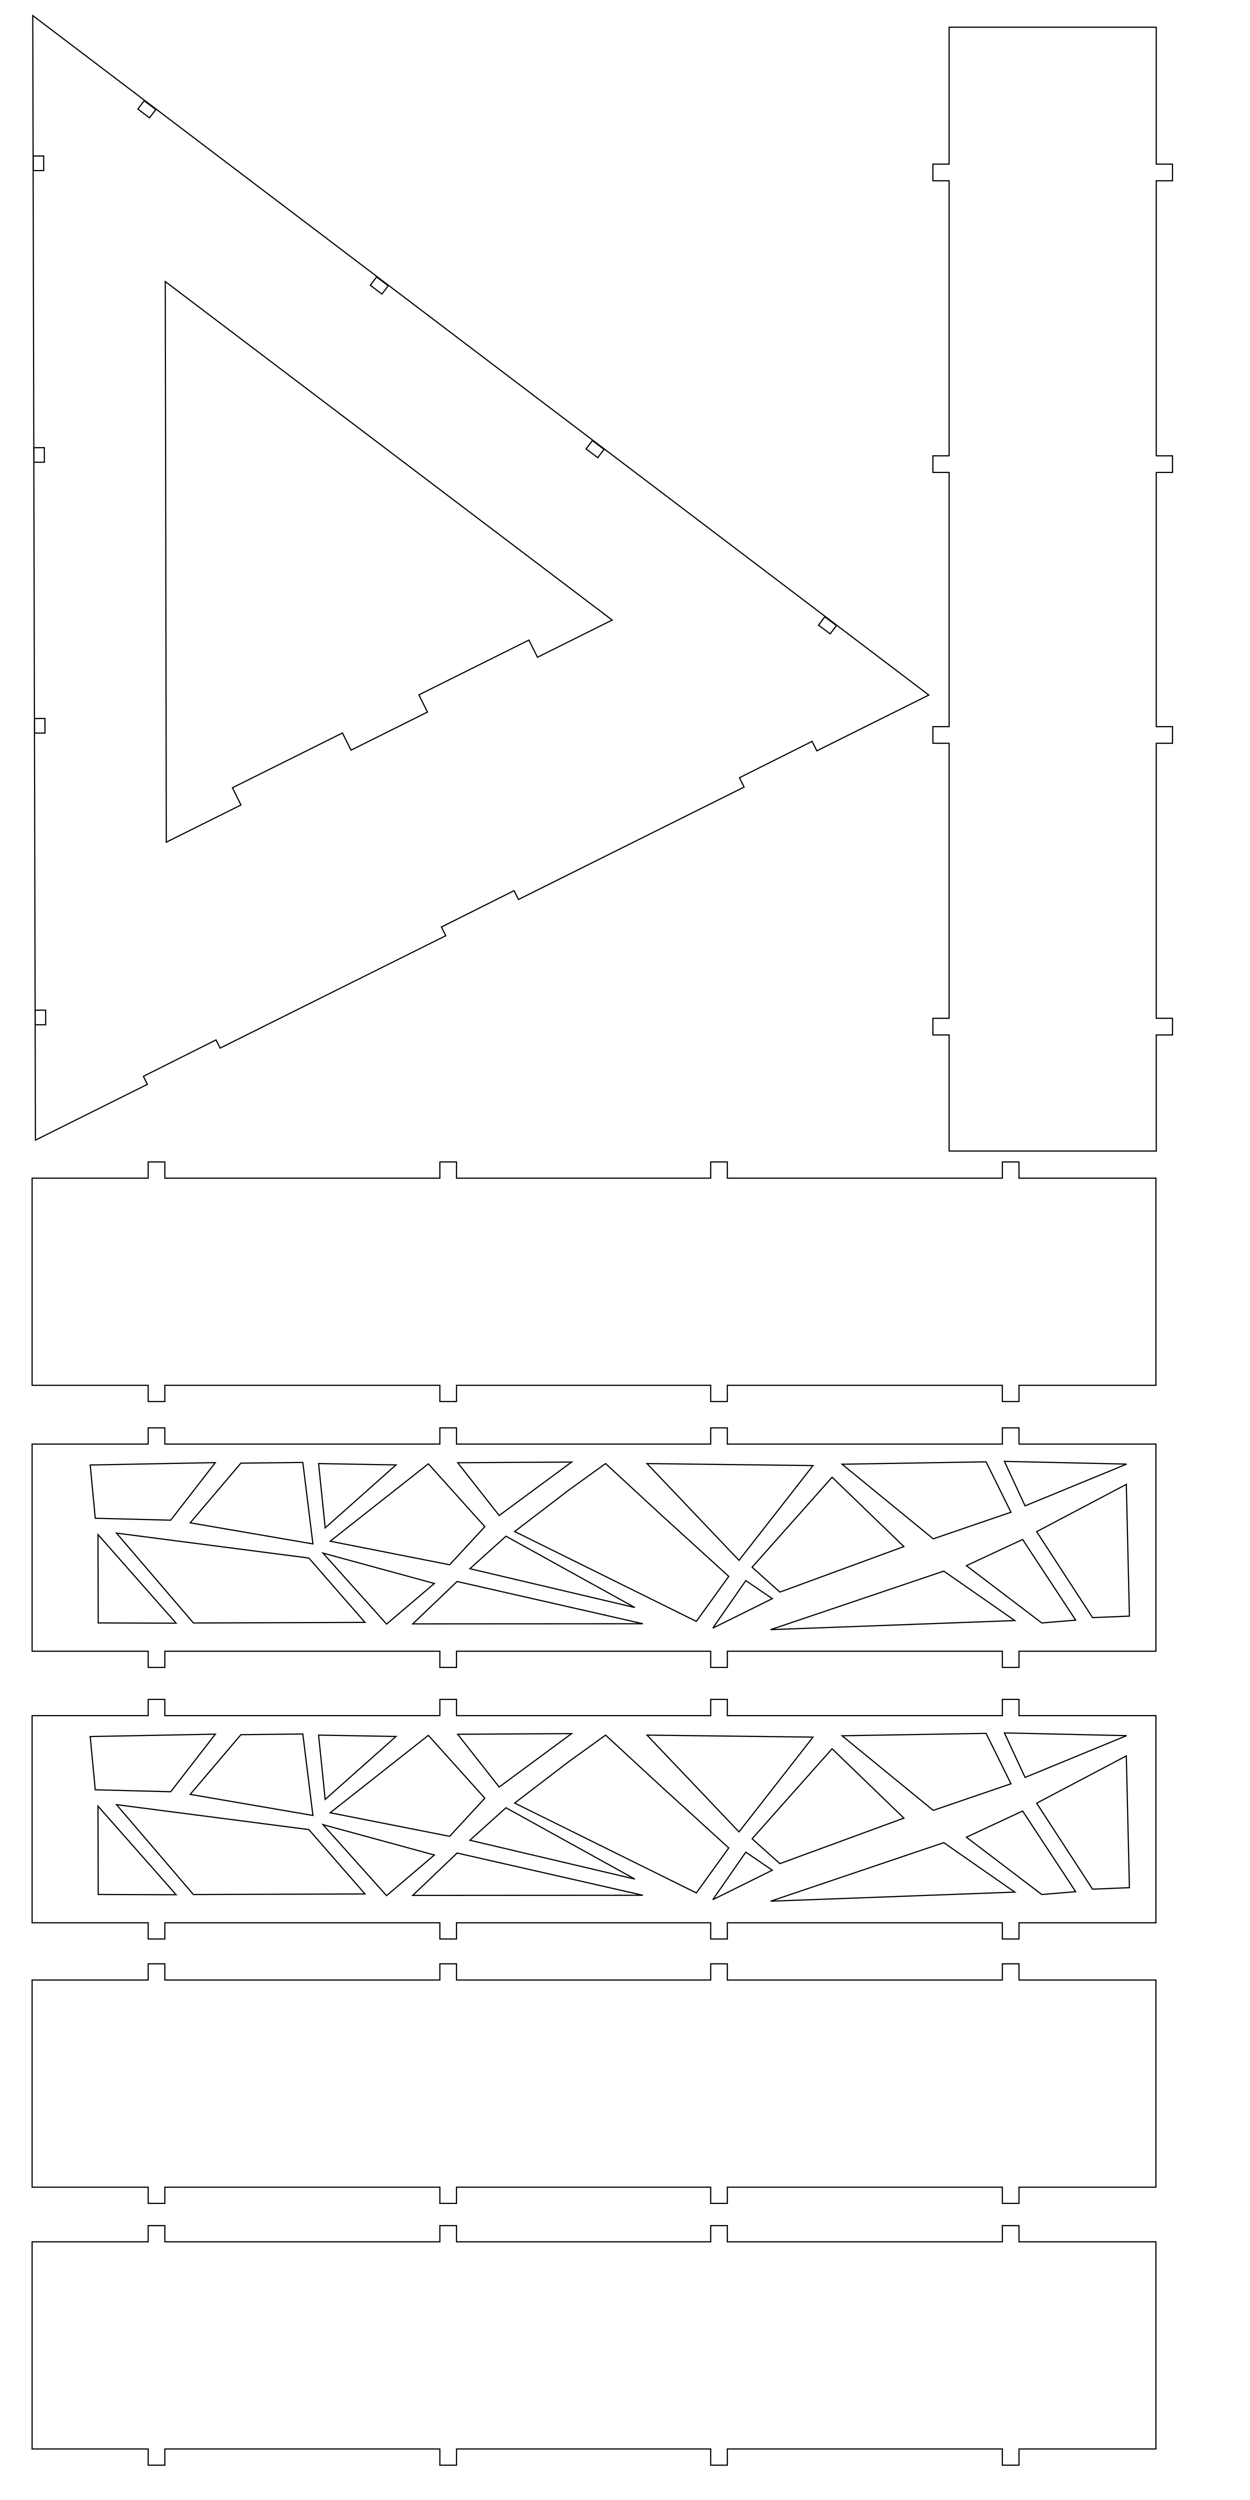 <?xml version="1.0" encoding="UTF-8" standalone="no"?>
<!-- Created with Inkscape (http://www.inkscape.org/) -->

<svg
   xmlns:osb="http://www.openswatchbook.org/uri/2009/osb"
   xmlns:dc="http://purl.org/dc/elements/1.1/"
   xmlns:cc="http://creativecommons.org/ns#"
   xmlns:rdf="http://www.w3.org/1999/02/22-rdf-syntax-ns#"
   xmlns:svg="http://www.w3.org/2000/svg"
   xmlns="http://www.w3.org/2000/svg"
   xmlns:sodipodi="http://sodipodi.sourceforge.net/DTD/sodipodi-0.dtd"
   xmlns:inkscape="http://www.inkscape.org/namespaces/inkscape"
   width="300mm"
   height="600mm"
   viewBox="0 0 1062.992 2125.984"
   id="svg2"
   version="1.1"
   inkscape:version="0.91 r13725"
   sodipodi:docname="Lampe2.svg">
  <defs
     id="defs4">
    <linearGradient
       id="linearGradient4548"
       osb:paint="solid">
      <stop
         style="stop-color:#000000;stop-opacity:1;"
         offset="0"
         id="stop4550" />
    </linearGradient>
    <linearGradient
       id="linearGradient4151"
       osb:paint="solid">
      <stop
         style="stop-color:#31e5e8;stop-opacity:1;"
         offset="0"
         id="stop4153" />
    </linearGradient>
    <linearGradient
       id="linearGradient5638"
       osb:paint="solid">
      <stop
         style="stop-color:#000000;stop-opacity:1;"
         offset="0"
         id="stop5640" />
    </linearGradient>
    <linearGradient
       id="linearGradient5620"
       osb:paint="solid">
      <stop
         style="stop-color:#000000;stop-opacity:1;"
         offset="0"
         id="stop5622" />
    </linearGradient>
    <linearGradient
       id="linearGradient5614"
       osb:paint="solid">
      <stop
         style="stop-color:#31e5e8;stop-opacity:1;"
         offset="0"
         id="stop5616" />
    </linearGradient>
  </defs>
  <sodipodi:namedview
     id="base"
     pagecolor="#ffffff"
     bordercolor="#666666"
     borderopacity="1.0"
     inkscape:pageopacity="0.0"
     inkscape:pageshadow="2"
     inkscape:zoom="0.57046296"
     inkscape:cx="653.30615"
     inkscape:cy="486.6149"
     inkscape:document-units="mm"
     inkscape:current-layer="layer4"
     showgrid="false"
     inkscape:window-width="1496"
     inkscape:window-height="821"
     inkscape:window-x="32"
     inkscape:window-y="10"
     inkscape:window-maximized="0"
     showguides="true"
     inkscape:snap-intersection-paths="true"
     inkscape:object-paths="true"
     inkscape:guide-bbox="true"
     inkscape:snap-global="false">
    <inkscape:grid
       type="xygrid"
       id="grid8483" />
    <sodipodi:guide
       position="-190.164,596.721"
       orientation="1,0"
       id="guide8485" />
    <sodipodi:guide
       position="424.264,1012.065"
       orientation="-0.896,0.444"
       id="guide8487"
       inkscape:label=""
       inkscape:color="rgb(0,0,255)" />
    <sodipodi:guide
       position="-424.264,498.452"
       orientation="1,0"
       id="guide8577" />
  </sodipodi:namedview>
  <g
     inkscape:label="Calque 1"
     inkscape:groupmode="layer"
     id="layer1"
     transform="translate(0,1073.622)" />
  <g
     inkscape:groupmode="layer"
     id="layer2"
     inkscape:label="Triangle"
     style="display:inline"
     transform="translate(0,637.795)">
    <path
       style="display:inline;fill:none;fill-rule:evenodd;stroke:#000000;stroke-width:1px;stroke-linecap:butt;stroke-linejoin:miter;stroke-opacity:1"
       d="m 27.863,-624.547 2.269,956.308 95.218,-47.435 -3.42,-6.828 61.777,-30.944 3.487,6.961 191.879,-95.59 -3.695,-7.376 61.777,-30.944 3.761,7.509 191.878,-95.589 -3.969,-7.925 61.779,-30.944 4.036,8.057 95.218,-47.436 z m 0.412,119.424 0.002,-8.5e-4 8.856,-0.021 0.03,12.401 -8.86,0.021 -0.027,-12.401 z m 94.323,-46.998 9.882,7.493 -5.351,7.058 -9.882,-7.493 z m 17.951,153.758 380.022,287.862 -63.502,31.635 -7.282,-14.617 -93.558,46.611 7.282,14.617 -65.016,32.389 -7.282,-14.617 -93.561,46.612 7.282,14.617 -63.502,31.635 z m -111.703,141.27 8.856,-0.021 0.03,12.401 -8.859,0.02 -0.027,-12.401 z m 291.4,-145.177 9.882,7.493 -5.351,7.058 -9.882,-7.493 z m -290.872,375.49 8.857,-0.024 0.028,12.402 -8.857,0.024 -0.028,-12.402 z M 503.776,-263.121 l 9.881,7.493 -5.351,7.058 -9.882,-7.493 z m -473.836,484.372 8.859,-0.025 0.028,12.402 -8.86,0.023 -0.027,-12.401 z m 671.481,-334.523 9.881,7.493 -5.35,7.06 -9.882,-7.493 z"
       id="path4725"
       inkscape:connector-curvature="0"
       sodipodi:nodetypes="ccccccccccccccccccccccccccccccccccccccccccccccccccccccccccccccccccccccccc" />
  </g>
  <g
     inkscape:groupmode="layer"
     id="layer4"
     inkscape:label="Cote"
     style="display:inline"
     transform="translate(0,637.795)">
    <g
       id="g4259"
       transform="translate(-25.375,-8.765)">
      <path
         sodipodi:nodetypes="ccccccccccccccccccccccccccccccccccccccccccccccccccccccccccccccccccccccccccccccccccccccc"
         inkscape:connector-curvature="0"
         id="path9170-0"
         d="m 985.827,976.227 -2.644,-112.035 -76.239,40.203 47.534,73.11 z m -2.382,-129.277 -103.932,-2.323 17.581,37.856 z m -43.318,132.699 -45.129,-68.604 -47.797,22.274 64.081,48.728 z m -112.162,-41.695 -147.257,49.771 207.652,-7.715 z m 35.96,-92.937 -122.458,2.037 77.534,63.456 66.094,-22.629 z m -69.888,72.071 -61.071,-58.981 -68.007,76.54 23.625,21.146 z m -77.295,-68.891 -141.157,-1.698 78.243,82.296 z m -34.615,113.18 -22.522,-15.355 -28.074,40.422 z m -37.03,-18.941 -57.435,-52.258 -47.31,-43.685 -30.995,22.337 -46.311,35.442 154.493,76.423 z m -133.651,-97.222 -96.823,0.57 35.256,44.877 z m -97.346,101.564 -37.744,36.049 195.741,-0.119 z m 151.118,22.131 -109.558,-60.63 -30.697,27.618 z m -127.536,-68.755 -48.034,-53.448 -83.464,65.817 101.564,20.041 z m -42.935,48.307 -94.723,-25.838 54.099,60.391 z m -32.618,-100.813 -65.829,-1.153 5.612,54.685 z m -26.375,133.919 -47.731,-54.731 -163.565,-21.199 65.408,76.439 z m -44.281,-66.745 -8.577,-69.281 -52.666,0.595 -43.098,50.761 z m -82.986,-69.128 -106.392,2.022 4.287,45.283 64.17,1.642 z m -33.337,136.544 -66.443,-75.36 0.186,75.138 z"
         style="fill:none;stroke:#000000;stroke-opacity:1" />
      <path
         sodipodi:nodetypes="ccccccccccccccccccccccccccccccccccccc"
         inkscape:connector-curvature="0"
         id="rect4178-7"
         d="m 1008.366,829.92 -116.438,0 0,-13.785 -14.155,0 0,13.785 -233.876,0 0,-13.785 -14.155,0 0,13.785 -216.161,0 0,-13.785 -14.153,0 0,13.785 -233.878,0 0,-13.785 -14.153,0 0,13.785 -98.723,0 0,176.168 98.723,0 0,13.787 14.153,0 0,-13.787 233.878,0 0,13.787 14.153,0 0,-13.787 216.161,0 0,13.787 14.155,0 0,-13.787 233.876,0 0,13.787 14.155,0 0,-13.787 116.438,0 z"
         style="display:inline;opacity:1;fill:none;fill-opacity:1;stroke:#000000;stroke-width:0.999;stroke-linecap:butt;stroke-linejoin:miter;stroke-miterlimit:4;stroke-dasharray:none;stroke-opacity:1" />
    </g>
    <g
       style="display:inline"
       id="g4259-2"
       transform="translate(-25.375,-239.684)">
      <path
         sodipodi:nodetypes="ccccccccccccccccccccccccccccccccccccccccccccccccccccccccccccccccccccccccccccccccccccccc"
         inkscape:connector-curvature="0"
         id="path9170-0-5"
         d="m 985.827,976.227 -2.644,-112.035 -76.239,40.203 47.534,73.11 z m -2.382,-129.277 -103.932,-2.323 17.581,37.856 z m -43.318,132.699 -45.129,-68.604 -47.797,22.274 64.081,48.728 z m -112.162,-41.695 -147.257,49.771 207.652,-7.715 z m 35.96,-92.937 -122.458,2.037 77.534,63.456 66.094,-22.629 z m -69.888,72.071 -61.071,-58.981 -68.007,76.54 23.625,21.146 z m -77.295,-68.891 -141.157,-1.698 78.243,82.296 z m -34.615,113.18 -22.522,-15.355 -28.074,40.422 z m -37.03,-18.941 -57.435,-52.258 -47.31,-43.685 -30.995,22.337 -46.311,35.442 154.493,76.423 z m -133.651,-97.222 -96.823,0.57 35.256,44.877 z m -97.346,101.564 -37.744,36.049 195.741,-0.119 z m 151.118,22.131 -109.558,-60.63 -30.697,27.618 z m -127.536,-68.755 -48.034,-53.448 -83.464,65.817 101.564,20.041 z m -42.935,48.307 -94.723,-25.838 54.099,60.391 z m -32.618,-100.813 -65.829,-1.153 5.612,54.685 z m -26.375,133.919 -47.731,-54.731 -163.565,-21.199 65.408,76.439 z m -44.281,-66.745 -8.577,-69.281 -52.666,0.595 -43.098,50.761 z m -82.986,-69.128 -106.392,2.022 4.287,45.283 64.17,1.642 z m -33.337,136.544 -66.443,-75.36 0.186,75.138 z"
         style="fill:none;stroke:#000000;stroke-opacity:1" />
      <path
         sodipodi:nodetypes="ccccccccccccccccccccccccccccccccccccc"
         inkscape:connector-curvature="0"
         id="rect4178-7-2"
         d="m 1008.366,829.92 -116.438,0 0,-13.785 -14.155,0 0,13.785 -233.876,0 0,-13.785 -14.155,0 0,13.785 -216.161,0 0,-13.785 -14.153,0 0,13.785 -233.878,0 0,-13.785 -14.153,0 0,13.785 -98.723,0 0,176.168 98.723,0 0,13.787 14.153,0 0,-13.787 233.878,0 0,13.787 14.153,0 0,-13.787 216.161,0 0,13.787 14.155,0 0,-13.787 233.876,0 0,13.787 14.155,0 0,-13.787 116.438,0 z"
         style="display:inline;opacity:1;fill:none;fill-opacity:1;stroke:#000000;stroke-width:0.999;stroke-linecap:butt;stroke-linejoin:miter;stroke-miterlimit:4;stroke-dasharray:none;stroke-opacity:1" />
    </g>
    <path
       style="display:inline;opacity:1;fill:none;fill-opacity:1;stroke:#000000;stroke-width:0.999;stroke-linecap:butt;stroke-linejoin:miter;stroke-miterlimit:4;stroke-dasharray:none;stroke-opacity:1"
       d="m 982.991,1268.632 -116.438,0 0,-13.785 -14.155,0 0,13.785 -233.876,0 0,-13.785 -14.155,0 0,13.785 -216.161,0 0,-13.785 -14.153,0 0,13.785 -233.878,0 0,-13.785 -14.153,0 0,13.785 -98.723,0 0,176.168 98.723,0 0,13.787 14.153,0 0,-13.787 233.878,0 0,13.787 14.153,0 0,-13.787 216.161,0 0,13.787 14.155,0 0,-13.787 233.876,0 0,13.787 14.155,0 0,-13.787 116.438,0 z"
       id="rect4178-7-2-4"
       inkscape:connector-curvature="0"
       sodipodi:nodetypes="ccccccccccccccccccccccccccccccccccccc" />
    <path
       style="display:inline;opacity:1;fill:none;fill-opacity:1;stroke:#000000;stroke-width:0.999;stroke-linecap:butt;stroke-linejoin:miter;stroke-miterlimit:4;stroke-dasharray:none;stroke-opacity:1"
       d="m 982.991,364.103 -116.438,0 0,-13.785 -14.155,0 0,13.785 -233.876,0 0,-13.785 -14.155,0 0,13.785 -216.161,0 0,-13.785 -14.153,0 0,13.785 -233.878,0 0,-13.785 -14.153,0 0,13.785 -98.723,0 0,176.168 98.723,0 0,13.787 14.153,0 0,-13.787 233.878,0 0,13.787 14.153,0 0,-13.787 216.161,0 0,13.787 14.155,0 0,-13.787 233.876,0 0,13.787 14.155,0 0,-13.787 116.438,0 z"
       id="rect4178-7-2-4-3"
       inkscape:connector-curvature="0"
       sodipodi:nodetypes="ccccccccccccccccccccccccccccccccccccc" />
    <path
       style="display:inline;opacity:1;fill:none;fill-opacity:1;stroke:#000000;stroke-width:0.999;stroke-linecap:butt;stroke-linejoin:miter;stroke-miterlimit:4;stroke-dasharray:none;stroke-opacity:1"
       d="m 982.991,1046.006 -116.438,0 0,-13.785 -14.155,0 0,13.785 -233.876,0 0,-13.785 -14.155,0 0,13.785 -216.161,0 0,-13.785 -14.153,0 0,13.785 -233.878,0 0,-13.785 -14.153,0 0,13.785 -98.723,0 0,176.168 98.723,0 0,13.787 14.153,0 0,-13.787 233.878,0 0,13.787 14.153,0 0,-13.787 216.161,0 0,13.787 14.155,0 0,-13.787 233.876,0 0,13.787 14.155,0 0,-13.787 116.438,0 z"
       id="rect4178-7-2-4-0"
       inkscape:connector-curvature="0"
       sodipodi:nodetypes="ccccccccccccccccccccccccccccccccccccc" />
    <path
       style="display:inline;opacity:1;fill:none;fill-opacity:1;stroke:#000000;stroke-width:0.999;stroke-linecap:butt;stroke-linejoin:miter;stroke-miterlimit:4;stroke-dasharray:none;stroke-opacity:1"
       d="m 807.127,-614.654 0,116.438 -13.785,0 0,14.155 13.785,0 0,233.876 -13.785,0 0,14.155 13.785,0 0,216.161 -13.785,0 0,14.153 13.785,0 0,233.878 -13.785,0 0,14.153 13.785,0 0,98.723 176.168,0 0,-98.723 13.787,0 0,-14.153 -13.787,0 0,-233.878 13.787,0 0,-14.153 -13.787,0 0,-216.161 13.787,0 0,-14.155 -13.787,0 0,-233.876 13.787,0 0,-14.155 -13.787,0 0,-116.438 z"
       id="rect4178-7-2-4-0-8"
       inkscape:connector-curvature="0"
       sodipodi:nodetypes="ccccccccccccccccccccccccccccccccccccc" />
  </g>
  <g
     inkscape:groupmode="layer"
     id="layer5"
     inkscape:label="tenons"
     style="display:inline"
     transform="translate(0,637.795)" />
  <g
     inkscape:groupmode="layer"
     id="layer3"
     inkscape:label="tracé"
     style="display:none"
     transform="translate(0,637.795)">
    <path
       style="fill:none;fill-opacity:1;fill-rule:evenodd;stroke:#000000;stroke-width:0.999;stroke-linecap:butt;stroke-linejoin:miter;stroke-miterlimit:4;stroke-dasharray:none;stroke-opacity:1"
       d="m 0,1451.87 850.394,0"
       id="path4807"
       inkscape:connector-curvature="0" />
    <path
       style="fill:none;fill-opacity:1;fill-rule:evenodd;stroke:#000000;stroke-width:0.999;stroke-linecap:butt;stroke-linejoin:miter;stroke-miterlimit:4;stroke-dasharray:none;stroke-opacity:1"
       d="m 0,1345.957 850.394,0"
       id="path4807-5"
       inkscape:connector-curvature="0" />
    <path
       style="fill:none;fill-opacity:1;fill-rule:evenodd;stroke:#000000;stroke-width:0.999;stroke-linecap:butt;stroke-linejoin:miter;stroke-miterlimit:4;stroke-dasharray:none;stroke-opacity:1"
       d="m 0,1239.658 850.394,0"
       id="path4807-5-6"
       inkscape:connector-curvature="0" />
    <path
       style="fill:none;fill-opacity:1;fill-rule:evenodd;stroke:#000000;stroke-width:0.999;stroke-linecap:butt;stroke-linejoin:miter;stroke-miterlimit:4;stroke-dasharray:none;stroke-opacity:1"
       d="m 0,1133.359 850.394,0"
       id="path4807-5-0"
       inkscape:connector-curvature="0" />
    <path
       style="fill:none;fill-opacity:1;fill-rule:evenodd;stroke:#000000;stroke-width:0.999;stroke-linecap:butt;stroke-linejoin:miter;stroke-miterlimit:4;stroke-dasharray:none;stroke-opacity:1"
       d="m 0,1027.059 850.394,0"
       id="path4807-5-2"
       inkscape:connector-curvature="0" />
    <path
       style="fill:none;fill-opacity:1;fill-rule:evenodd;stroke:#000000;stroke-width:0.999;stroke-linecap:butt;stroke-linejoin:miter;stroke-miterlimit:4;stroke-dasharray:none;stroke-opacity:1"
       d="m 0,920.76 850.394,0"
       id="path4807-5-7"
       inkscape:connector-curvature="0" />
    <path
       style="fill:none;fill-opacity:1;fill-rule:evenodd;stroke:#000000;stroke-width:0.999;stroke-linecap:butt;stroke-linejoin:miter;stroke-miterlimit:4;stroke-dasharray:none;stroke-opacity:1"
       d="m 0,814.461 850.394,0"
       id="path4807-5-4"
       inkscape:connector-curvature="0" />
    <rect
       style="display:inline;opacity:1;fill:none;fill-opacity:1;stroke:#000000;stroke-width:1.772;stroke-linecap:butt;stroke-linejoin:miter;stroke-miterlimit:4;stroke-dasharray:none;stroke-opacity:1"
       id="rect8382"
       width="97.441"
       height="97.441"
       x="745.124"
       y="1145.866"
       transform="matrix(0.896,0.444,-0.444,0.896,0,0)" />
    <rect
       style="display:inline;opacity:1;fill:none;fill-opacity:1;stroke:#000000;stroke-width:1.772;stroke-linecap:butt;stroke-linejoin:miter;stroke-miterlimit:4;stroke-dasharray:none;stroke-opacity:1"
       id="rect8420"
       width="97.441"
       height="97.441"
       x="282.666"
       y="1701.795"
       transform="matrix(0.896,-0.444,0.444,0.896,0,0)" />
  </g>
  <g
     inkscape:groupmode="layer"
     id="layer6"
     inkscape:label="support"
     transform="translate(0,637.795)" />
</svg>
